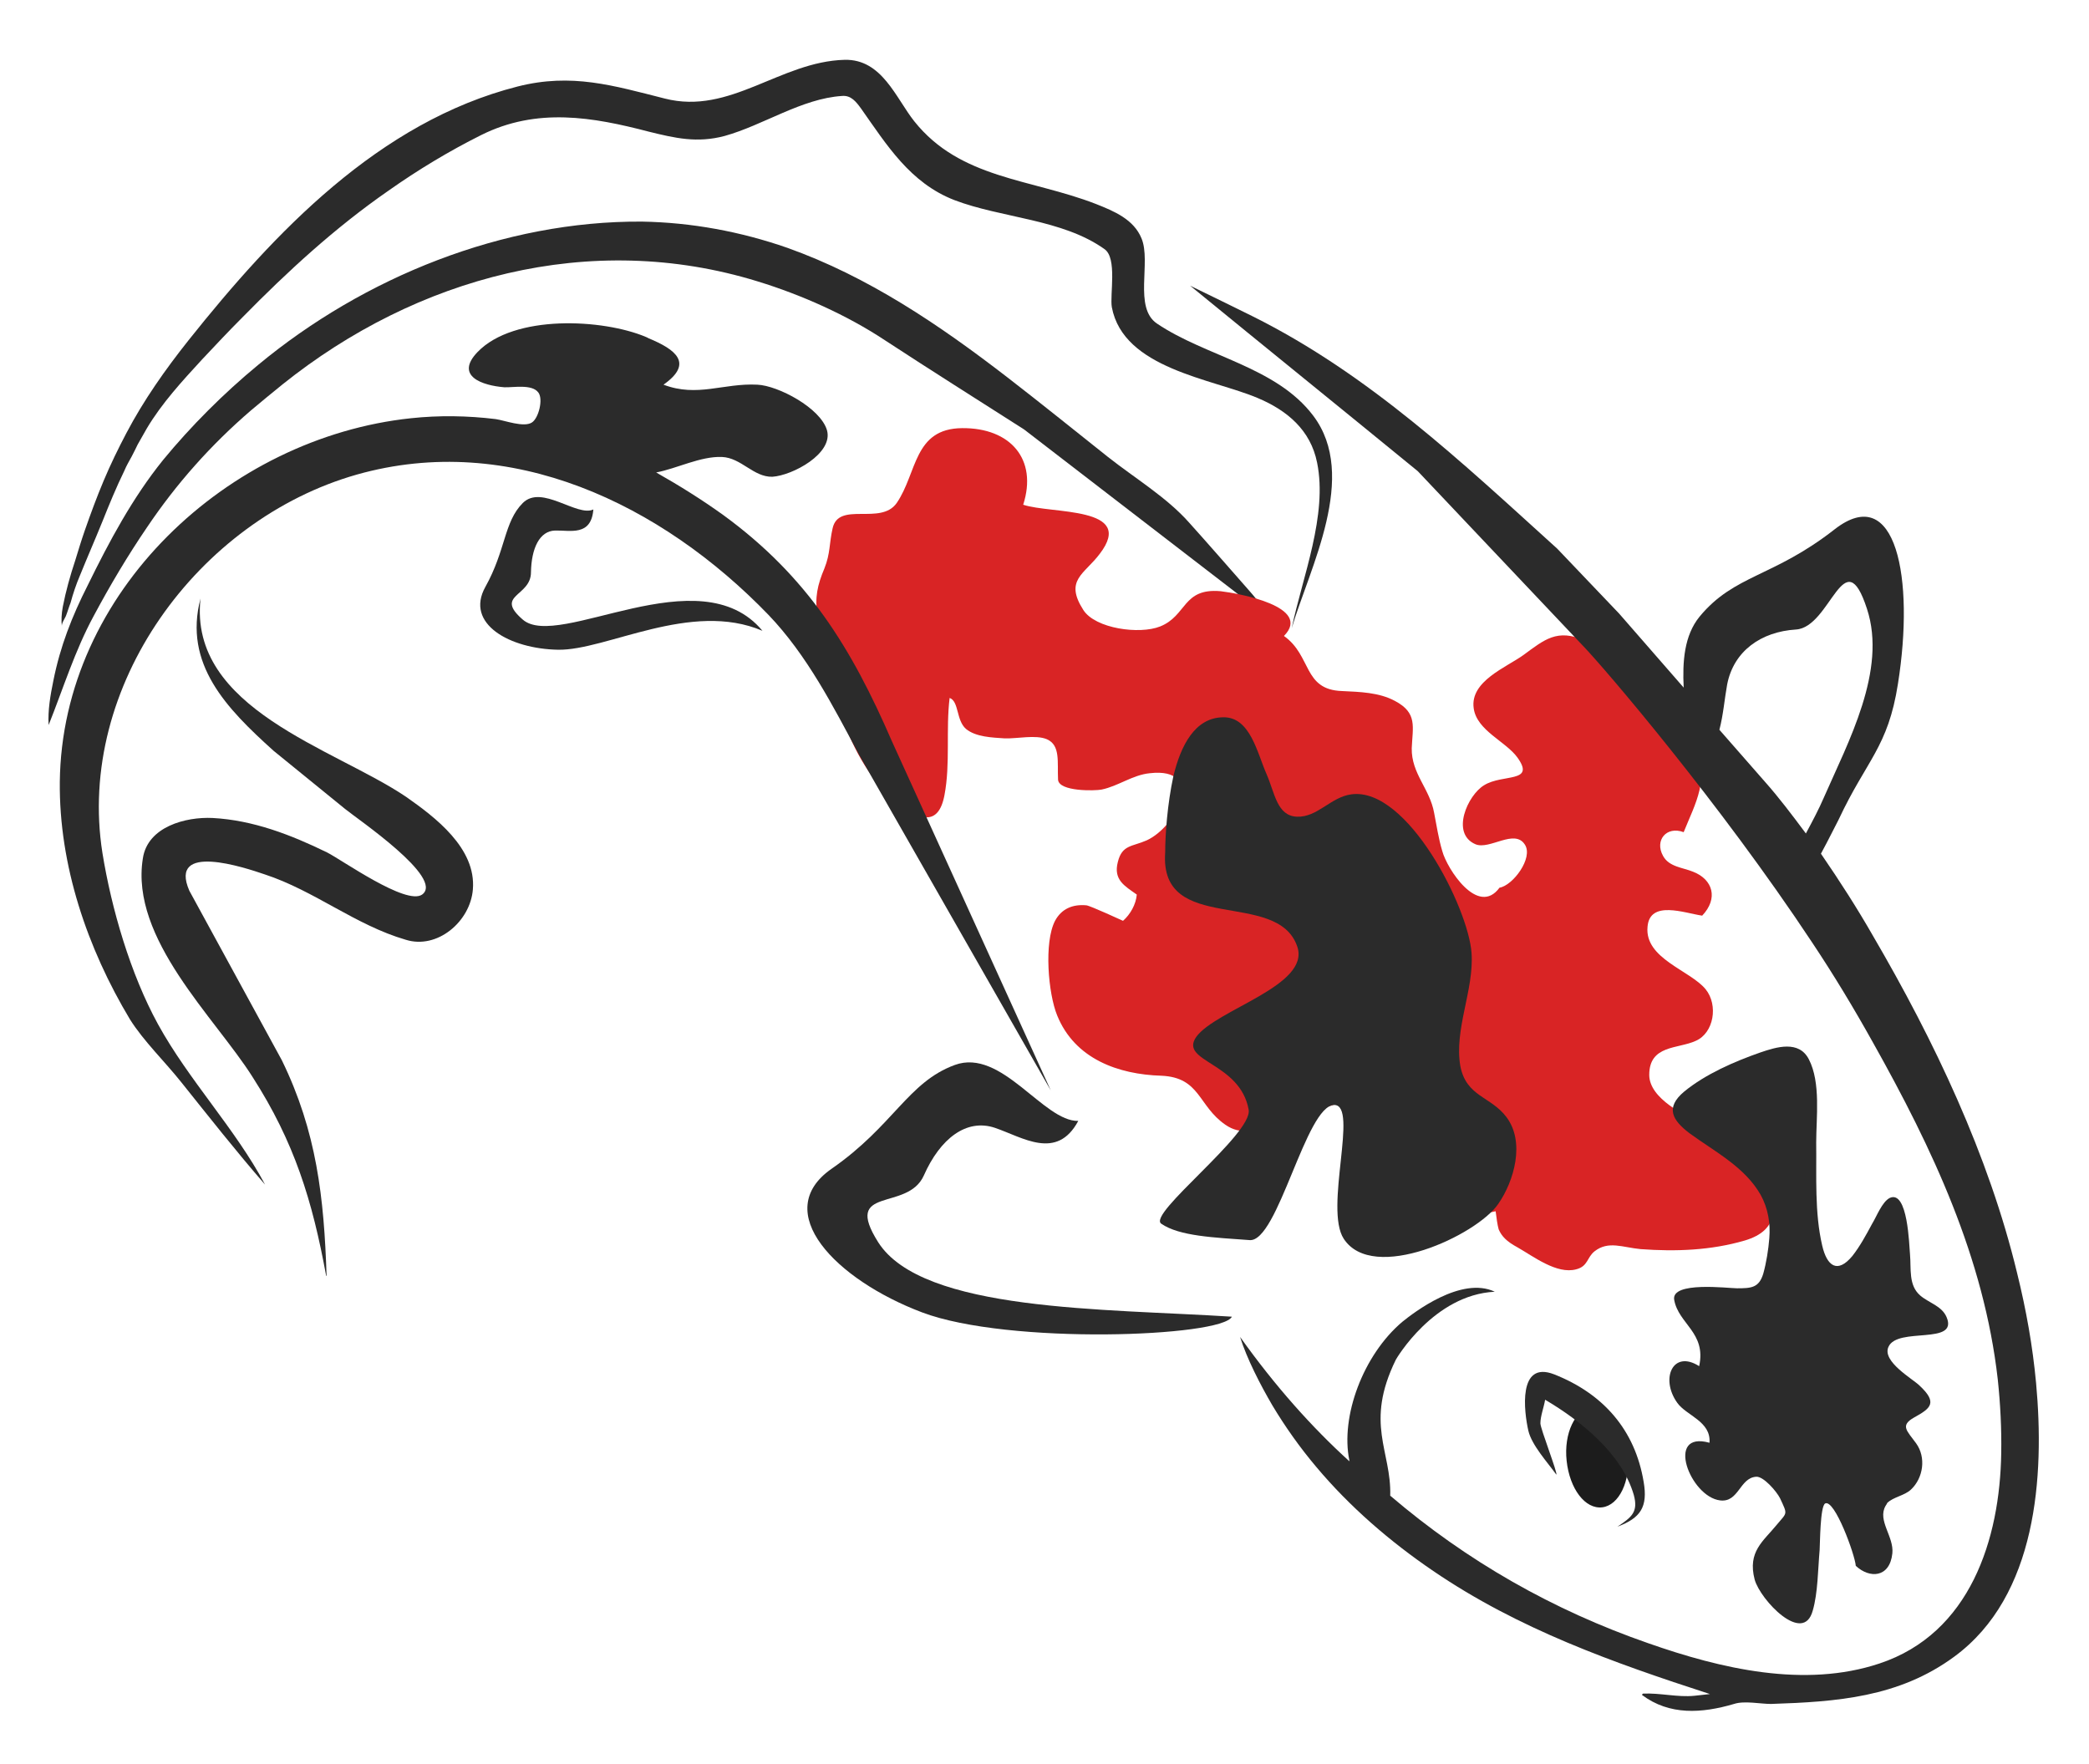 <?xml version="1.0" encoding="utf-8"?>
<!-- Generator: Adobe Illustrator 15.0.0, SVG Export Plug-In . SVG Version: 6.00 Build 0)  -->
<!DOCTYPE svg PUBLIC "-//W3C//DTD SVG 1.1//EN" "http://www.w3.org/Graphics/SVG/1.1/DTD/svg11.dtd">
<svg version="1.1" id="Layer_1" xmlns="http://www.w3.org/2000/svg" xmlns:xlink="http://www.w3.org/1999/xlink" x="0px" y="0px"
	 width="485.5px" height="410px" viewBox="0 54 485.5 410" enable-background="new 0 54 485.5 410" xml:space="preserve">
<g>
	<path fill="#1C1C1C" d="M364.1,393.5c0.7,6.5,4.3,11.3,8.3,10.8c3.9-0.5,6.6-6.1,5.9-12.5c-0.7-6.5-4.3-11.3-8.3-10.8
		C366.1,381.5,363.4,387.1,364.1,393.5z"/>
	<path fill="#2B2B2B" d="M204.1,342.7c-8.4-13.3,6.8-7,10.6-15.5c3.8-8.6,9.9-13.3,16.5-11.1c6.5,2.2,14.4,7.7,19.4-1.6
		c-8.1,0.2-17.8-17-28.7-13s-14.2,14.1-28.6,24.1c-14.4,10,0.9,25.8,21,33.4c20.1,7.6,69.7,5.7,72,1
		C256.8,358.1,214.4,358.9,204.1,342.7z"/>
	<path fill="#2B2B2B" d="M12.4,212.2c1.6-8,4.3-14.9,8-22.2c5-10.2,10.4-20.3,17.5-29.1c6.5-7.9,14.1-15.5,22.1-22.1
		c24.6-20.4,57-33.5,89.2-33.3c11.5,0.2,22.9,2.3,33.8,6.1c18.8,6.7,35.3,17.9,51,30c7.9,6.1,15.7,12.4,23.5,18.6
		c6.2,4.9,13.7,9.4,18.9,15.3c4.6,5.1,9.1,10.3,13.6,15.4c2.7,3,5.3,6.8,8.4,9.4l-60.4-46.5c-10.8-6.9-21.6-13.7-32.3-20.7
		c-8.9-5.9-19.5-10.6-29.6-13.7c-38.9-12-79.3-1-110.4,23.9c-2.5,2-5,4.1-7.4,6.1c-9.3,8-17.3,17-24.1,27.1
		c-4.5,6.6-8.6,13.5-12.4,20.6c-4.4,8.1-7.1,16.9-10.5,25.4C11.1,219.1,11.7,215.6,12.4,212.2z"/>
	<path fill="#D92425" d="M347.6,335.5c-4.5,1.2-16.2-0.2-16.7-6.5c-0.4-5.7,10.4-8.9,4.9-14.3c-2.6-2.5-4.4-1.6-5.9-5.7
		c-0.8-1.9-2.4-6.1-1.4-8c1.6-3.2,7.3-3.2,8.7-7.7c1.6-5.3-3.2-7.9-7.8-8.2c-12-0.8-12.5,15.7-14.6,24.2c-6.3,1.8-12.8,4-19.1,6.1
		c-3.9,1.3-7.3,2.5-10.9,0c-6.4-4.4-5.8-11-14.9-11.4c-10-0.3-20.1-3.9-24.2-14c-2.1-5.1-3.1-17-0.5-22c1.5-2.8,4.1-3.9,7.3-3.6
		c0.9,0.1,8.5,3.6,8.5,3.6c1.7-1.5,3-3.8,3.2-6.1c-2.8-2-5.5-3.4-4.4-7.6c1-4,3.3-3.5,6.7-5c7.2-3.3,13.7-17.1,0.7-15.6
		c-4,0.4-7.3,3-11.2,3.8c-1.5,0.3-9.9,0.5-10.1-2.3c-0.2-4.1,0.6-8-2.6-9.4c-2.6-1.1-6.9-0.1-9.8-0.2c-2.9-0.2-6.7-0.3-9-2.2
		c-2.3-2-1.6-6.4-3.8-7.2c-0.9,7.3,0.2,15.3-1.2,22.6c-1.4,7.4-5.9,5.7-10.8,1.9c-12.5-10-15.9-28.8-18.7-43.7
		c-0.7-4.1,0-7.1,1.6-10.9c1.4-3.5,1.1-5.8,1.9-9.3c1.4-6.4,11.2-0.6,14.9-5.9c4.8-7,3.9-17.3,15.2-17.4
		c11.2-0.1,17.6,7.2,14.2,17.8c6.5,2.2,26.3,0.3,17.8,11.4c-3.6,4.8-8.3,6.1-3.8,13.1c2.8,4.3,13,5.7,17.8,3.8
		c6.3-2.5,5.2-9,14.1-8.2c4.2,0.5,21.4,3.6,14.7,10.4c6.5,4.6,4.4,12.5,13.5,12.8c4.1,0.2,8.6,0.3,12.3,2.3c5.3,2.8,4.1,6,3.9,11
		c-0.1,5.9,4.2,9.4,5.2,15c0.6,3,1,5.9,1.9,8.9c1.1,4.1,8.3,15.3,13.3,8.5c3.1-0.5,7.9-6.9,5.9-10c-2.4-3.8-8.2,1.3-11.5-0.1
		c-5.8-2.5-1.8-11.4,2-13.7c4.3-2.7,12-0.5,7.8-6.4c-2.7-3.8-9.5-6.3-10.2-11.5c-0.9-6.3,7.6-9.5,11.6-12.4
		c4.9-3.6,7.8-6.1,14.1-3.4c4.8,2,9.1,5.8,13.1,9.2c-0.2,3,3.8,4.3,5.6,6.4c2.2,2.8,4.6,6.4,6.5,9.4c4.4,6.6,0.5,13.1-2.1,19.6
		c-4-1.5-6.8,1.9-4.8,5.5c1.4,2.6,4.6,2.7,7,3.7c4.6,1.8,5.9,6.2,2.1,10.2c-4.1-0.6-12.2-3.7-12.7,2.6c-0.7,7.4,9.9,10.1,13.5,14.5
		c3,3.7,1.9,10.2-2.3,12c-4.1,1.9-10.8,0.9-10.8,7.9c0,5.6,8.5,9.5,12.4,11.5c7,3.4,26.3,22.1,9.8,27c-7.9,2.3-16,2.6-24.2,2
		c-4.2-0.4-7.5-2-10.7,0.5c-1.8,1.4-1.5,3.5-4.3,4.2c-4.5,1.2-9.9-3-13.6-5.1c-2.6-1.4-3.7-2.6-4.4-4.2
		C348,338.6,347.8,337.1,347.6,335.5z"/>
	<polygon fill="#231F20" points="406.5,450.8 406.5,450.8 406.7,450.9 	"/>
	<path fill="#2B2B2B" d="M444.1,400.2c2.9-2.7,3.6-7.5,1.2-10.8c-2.1-2.9-3.8-4.1-0.4-6c3.8-2.1,5.5-3.4,1.2-7.4
		c-1.5-1.5-8.8-5.6-7.2-9c2.1-4.7,16.3-0.3,13.5-6.9c-1.1-2.6-4.1-3.3-6.1-5c-2.8-2.4-2.1-6.2-2.4-9.6c-0.2-2.1-0.5-15-4.7-13.1
		c-1.8,0.9-3.1,4.4-4.1,6c-1.4,2.6-2.8,5.2-4.6,7.5c-3.5,4.2-5.9,2.3-7-2.4c-1.8-7.7-1.3-16.1-1.4-24c0-5.7,1.1-13.9-1.7-19.3
		c-2.3-4.5-7.5-2.9-11.3-1.6c-6,2.1-12.7,5-17.7,9.1c-4.4,3.7-2.8,6.6,1.3,9.7c5.9,4.3,12.8,7.8,16.5,14.3c1.7,3.1,2.3,6.6,2,10.1
		c-0.2,2.6-0.7,5.7-1.4,8.2c-1,3.3-2.8,3.4-6.1,3.4c-2,0-15.4-1.7-14.6,2.7c1,5.6,7.5,7.6,5.8,15.4c-6.1-3.9-9.1,2.9-5.1,8.5
		c2.1,3,7.9,4.3,7.5,9.3c-10.4-2.9-4.5,12.6,2.5,13.4c4.3,0.5,4.5-5.2,8.3-5.5c1.7-0.2,4.8,3.4,5.6,5c1.8,3.9,1.7,3.2-0.8,6.2
		c-3.1,3.8-6.8,6.2-5.1,12.7c1.3,4.7,11.3,15.3,13.5,7.2c1.2-4.1,1.2-9.6,1.6-14.1c0.1-1.4,0.1-10.2,1.3-10.8
		c2.2-1,6.9,11.9,7.1,14.5c3.2,3,7.9,2.8,8.5-2.9c0.4-3.9-3.5-7.6-1.6-11c0.1-0.2,0.3-0.4,0.4-0.7
		C440,401.9,442.6,401.6,444.1,400.2z"/>
	<path fill="#2B2B2B" d="M306.1,161.5c-1.5-7.5-6.9-12.1-13.8-15c-10.6-4.5-31.2-6.8-33.9-21.1c-0.5-2.9,1.3-11.4-1.7-13.5
		c-9.8-7-23.9-7.2-34.9-11.4c-10.3-4-15.7-12.8-21.7-21.3c-1.1-1.5-2.3-3.1-4.4-2.9c-9.4,0.6-18.3,6.8-27.3,9.3
		c-6.4,1.7-11.5,0.5-17.6-1c-13-3.4-26-5.7-39,0.8c-7.4,3.7-14.7,8.1-21.5,12.9c-12.4,8.6-23.4,18.7-34,29.5
		c-3.2,3.2-6.2,6.4-9.3,9.7c-4.6,5-9.4,10.2-12.9,16.1c-0.7,1.2-1.4,2.5-2.1,3.7c-0.4,0.9-0.9,1.8-1.4,2.8c-0.6,1.1-1.2,2.1-1.7,3.3
		c-1.9,3.9-3.5,7.8-5.1,11.8c-1.7,4.2-3.5,8.3-5.2,12.5c-0.9,2.1-1.6,4.2-2.2,6.4c-0.4,1-0.7,2.1-1.1,3.1c-0.3,0.7-1.1,1.7-0.9,2.6
		c-0.2-1.6-0.1-3.2,0.2-4.8c0.7-3.6,1.7-7.2,2.9-10.8c0.7-2.3,1.4-4.6,2.2-6.9c1.4-4,2.8-7.8,4.4-11.6c1.6-3.8,3.4-7.5,5.3-11.1
		c4-7.6,9-14.7,14.4-21.5c20-25.1,44.3-50.8,76.5-59c12.6-3.2,22.3-0.2,34.2,2.8c15.2,3.9,26.8-8.6,41.8-9
		c8.7-0.2,11.9,8.9,16.2,14.3c10.7,13.4,27,13.3,42.2,19.2c4.3,1.7,8.8,3.6,10.6,8c2.3,5.5-1.9,16.1,3.6,19.8
		c11.4,7.7,27.7,10,36.3,21.4c10.6,14-0.8,35.3-5,49.4C302.7,188.1,308.6,173.7,306.1,161.5z"/>
	<path fill="#2B2B2B" d="M382,398.4c-2-12.1-9.4-20.5-20.8-25c-8.5-3.3-7,8.7-6,13.1c0.8,3.4,4.5,7.4,6.5,10.2l0,0
		c0.4-0.2-3.7-10.7-3.7-11.9c0-1.7,0.8-3.7,1.1-5.5c8.3,4.9,17.8,12.5,20.6,22.1c1.1,4-0.5,5.2-3.8,7.4
		C381.3,406.8,383,404.2,382,398.4z"/>
	<path fill="#2B2B2B" d="M150.1,132.3c-10-4.2-30.6-5.3-39.1,3.5c-5.4,5.6,1.1,7.8,6.2,8.2c2,0.1,6.4-0.8,7.9,1.2
		c1.2,1.5,0.1,6-1.5,7c-1.9,1.2-6.3-0.5-8.4-0.8c-6.5-0.8-13.2-0.9-19.7-0.2c-42.5,4.5-81.1,40.4-81.6,84.5
		c-0.2,19.4,6.4,38.7,16.3,55.2c3.2,5.1,8.2,9.9,12,14.7c6.4,8,12.7,16,19.4,23.7c-7-13.1-17.7-24.2-24.9-37.3
		c-6.4-11.7-10.8-26.8-12.9-39.8c-6.1-38.7,22.2-77.4,59.1-87.9c35.7-10.1,70.8,6.8,95.7,32.6c9,9.4,15,21.2,21.1,32.6l44.5,77.9
		l-36.9-81.1c-9.4-21.7-19.6-38.3-39.2-52.6c-5-3.6-10.3-6.9-15.6-9.9c4.8-0.9,10.3-3.8,15.3-3.6c4.5,0.2,7.3,4.7,11.7,4.6
		c4.7-0.3,14.2-5.4,12.7-10.8c-1.5-5.2-11.4-10.4-16.2-10.6c-7.9-0.4-13.9,3-21.8,0c7.1-5,2.8-8.2-3.5-10.8
		C150.6,132.5,150.3,132.4,150.1,132.3z"/>
	<g>
		<path fill="#2B2B2B" d="M94.4,239.2c6.7,4.7,16.3,11.9,15.5,21.5c-0.6,7.5-8.3,14-15.6,11.7C82.6,269,73.1,261,61.5,257.2
			c-4.7-1.6-22.4-7.5-17.5,3.8l21.5,39.4c8.1,16.6,9.8,31.9,10.4,50.1l-0.1,0c-3.2-17.5-7.4-31.1-17.1-46.2
			c-8.7-13.8-28.5-32.1-25.5-50.8c1.1-7.4,10-9.7,16.2-9.4c9.4,0.5,18.2,3.9,26.6,8c3.4,1.7,18.4,12.4,22.1,9.8
			c5.3-3.8-15.1-17.6-17.9-19.9c-5.5-4.5-11.1-9-16.6-13.5c-11-9.9-21-20.2-17-35.4C43.8,218.8,77.7,227.9,94.4,239.2z"/>
	</g>
	<path fill="#2B2B2B" d="M276.6,120.4c17.6,14.4,35.3,28.7,52.9,43.1l38.6,40.8c4.7,4.9,31.4,36,53.1,68.8c5,7.5,9.7,15.3,14.1,23.2
		c13.8,24.6,25.8,50,29,78.3c0.6,5.7,0.9,11.4,0.8,17.1c-0.3,20-7.2,41.9-28.3,48.9c-17.4,5.8-36.9,1.2-53.7-4.7
		c-22.2-7.7-42.2-19.1-60-34.3c0.3-10.4-6-16.7,1.3-31.6c0.1-0.2,8.8-15.1,23-15.8c-7.8-3.7-18.9,4.9-21.5,7
		c-9.1,7.7-14.4,22-12.3,32.2c0,0.1,0,0.1,0,0.2c-8.7-7.9-17.2-17.4-25.4-28.9c1.6,5.1,4.7,11.1,7.5,15.9c3,5,6.4,9.8,10.2,14.3
		c7.8,9.3,17.2,17.4,27.2,24.2c19.8,13.5,41.8,21.3,64.3,28.6l-3.6,0.4c-3.9,0.4-8-0.7-12-0.5l-0.2,0.3c6.4,4.8,13.9,4.3,21.4,2.1
		c2.4-0.8,6.1,0,8.6,0c15.2-0.5,29.7-1.5,42.6-11c19.2-14.1,21-41.9,19-63.6c-0.8-8.6-2.3-17-4.4-25.5
		c-6.6-27.4-19.3-54.1-33.5-78.4c-3.6-6.3-7.7-12.7-12.1-19.1c1.8-3.3,3.3-6.4,4.1-7.9c6.5-13.9,11.5-16.8,13.8-31.6
		c3.9-24.5-0.4-47-14.7-35.9c-14.3,11.2-23.3,10.5-31.4,20.3c-3.6,4.4-4,10.5-3.7,16.5l-15-17.2l-14.4-15.1
		c-22.2-20.1-43.7-40.5-70.8-54C286.4,125.2,281.6,122.8,276.6,120.4z M401.4,213.1c1.5-7.8,7.9-12.3,16-12.8
		c8.1-0.5,11.2-21.1,16.5-4.8c4.7,14.3-4.4,31-10,43.8c-1.2,2.8-2.7,5.6-4.2,8.4c-3.2-4.3-6.3-8.4-9.5-12l-10.6-12.1
		C400.5,220.2,400.8,216.4,401.4,213.1z"/>
	<path fill="#2B2B2B" d="M270.8,252.1c-1.4,19.4,26.1,8.3,30.7,21.9c3.1,9.1-18.9,14.6-23.5,21c-4,5.8,10.2,5.8,12.2,16.9
		c1,5.6-23.7,24.3-20.3,26.5c4.2,2.9,12.3,3.2,20.5,3.8c6.6,0.6,13.1-31.4,19.7-31.4c5.7,0-2.4,24.1,2.2,31.1
		c6.8,10.4,30.9-0.8,35.9-8.1c3.7-5.3,6.3-14.4,1.9-20.2c-3.6-4.8-9.3-4.7-10.7-11.8c-1.5-8.6,3.2-17.7,2.6-26.3
		c-0.7-10.5-14.9-38.6-27.9-36.9c-4.8,0.6-7.9,5.4-12.7,5.2c-4.6-0.2-5.1-5.4-7-9.8c-2.2-4.9-3.8-13.5-10.2-13.3
		c-6.5,0.1-9.8,6.6-11.5,13.7C271.3,240.9,270.8,248,270.8,252.1z"/>
	<path fill="#2B2B2B" d="M121.5,198c-6.7-5.8,1.9-5.3,1.9-11c0.1-5.6,2-9.6,5.6-9.7c3.5-0.1,8.4,1.4,8.9-4.9
		c-3.8,1.8-12-5.9-16.4-1.5s-3.9,10.9-8.7,19.5c-4.8,8.6,5.7,14.4,16.9,14.6c11.2,0.2,30.9-11.5,47.5-4.4
		C162.6,183,129.8,205.2,121.5,198z"/>
</g>
</svg>
